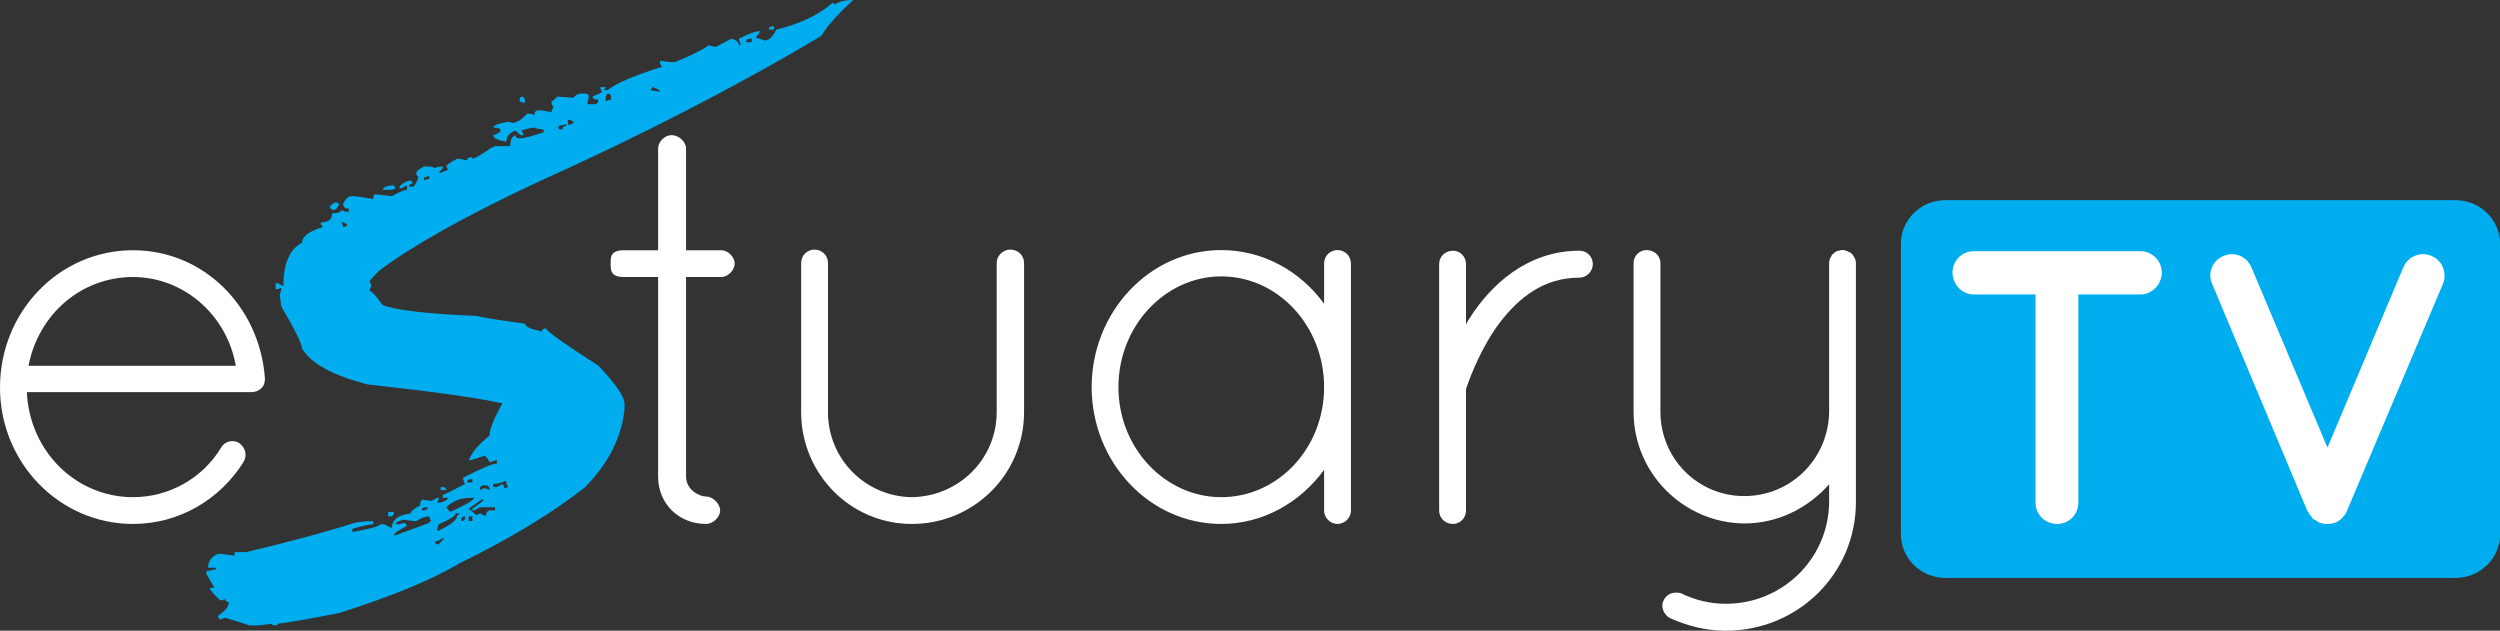 <?xml version="1.0" encoding="UTF-8"?>
<svg width="600" height="151.37" version="1.1" viewBox="0 0 158.75 40.049" xmlns="http://www.w3.org/2000/svg">
 <rect x="0" y="0" width="158.75" height="40.049" fill="#333333" stroke="none"/>
 <g transform="translate(28.734 -268.85)">
  <path d="m130.02 284.33c0-1.53-1.27-2.77-2.83-2.77h-32.389c-1.563 0-2.829 1.24-2.829 2.77v18.44c0 1.53 1.266 2.78 2.829 2.78h32.389c1.56 0 2.83-1.25 2.83-2.78z" fill="#00adef"/>
  <g fill="#fff">
   <path d="m-26.925 292.08h13.164c-0.569-3.26-3.337-5.64-6.53-5.64-3.264 0-5.997 2.34-6.634 5.64m-1.809 1.38c0-4.82 3.76-8.72 8.443-8.72 4.47 0 8.021 3.54 8.376 8.09v0.14c0 0.46-0.391 0.78-0.855 0.78h-14.26c0.178 3.8 3.156 6.67 6.739 6.67 2.306 0 4.434-1.21 5.607-3.16 0.25-0.42 0.782-0.5 1.136-0.28 0.391 0.28 0.532 0.77 0.282 1.2-1.491 2.38-4.078 3.94-7.025 3.94-4.683 0-8.443-3.9-8.443-8.66"/>
   <path d="m17.917 285.59c0 0.42-0.427 0.85-0.85 0.85h-2.237v12.67c0 0.85 0.85 1.27 1.277 1.27 0.428 0 0.887 0.46 0.887 0.89 0 0.42-0.459 0.85-0.887 0.85-1.737 0-3.051-1.28-3.051-3.01v-12.67h-2.164c-0.851 0-0.851-0.43-0.851-0.85 0-0.43 0-0.85 0.851-0.85h2.164v-6.46c0-0.43 0.427-0.85 0.851-0.85 0.463 0 0.923 0.42 0.923 0.85v6.46h2.237c0.423 0 0.85 0.42 0.85 0.85"/>
   <path d="m22.139 285.55c0-0.49 0.39-0.85 0.85-0.85 0.463 0 0.854 0.36 0.854 0.85v9.47c0 2.98 2.374 5.36 5.321 5.4 2.978-0.04 5.392-2.42 5.392-5.4v-9.47c0-0.49 0.428-0.85 0.851-0.85 0.5 0 0.887 0.36 0.887 0.85v9.47c0 3.91-3.156 7.1-7.13 7.1-3.902 0-7.025-3.19-7.025-7.1z"/>
   <path d="m55.346 293.43c0-3.9-2.943-7.03-6.53-7.03-3.547 0-6.529 3.13-6.529 7.03s2.982 6.99 6.529 6.99c3.587 0 6.53-3.09 6.53-6.99m1.704-7.84v15.68c0 0.46-0.391 0.85-0.854 0.85-0.46 0-0.85-0.39-0.85-0.85v-2.59c-1.492 2.06-3.866 3.44-6.53 3.44-4.574 0-8.23-3.94-8.23-8.69s3.656-8.7 8.23-8.7c2.664 0 5.038 1.35 6.53 3.41v-2.55c0-0.5 0.39-0.86 0.85-0.86 0.463 0 0.854 0.36 0.854 0.86"/>
   <path d="m62.652 285.62c0-0.49 0.391-0.85 0.887-0.85 0.427 0 0.818 0.36 0.818 0.85v3.84c0.068-0.15 0.141-0.29 0.246-0.43 1.314-2.06 3.619-4.26 6.956-4.26 0.46 0 0.851 0.36 0.851 0.85 0 0.46-0.391 0.86-0.851 0.86-2.269 0-3.833 1.27-5.038 2.83-1.173 1.56-1.846 3.34-2.096 4.05-0.068 0.14-0.068 0.21-0.068 0.28v7.63c0 0.49-0.391 0.85-0.818 0.85-0.496 0-0.887-0.36-0.887-0.85z"/>
   <path d="m74.998 285.55c0-0.46 0.391-0.82 0.814-0.82 0.5 0 0.891 0.36 0.891 0.82v9.44c0 2.98 2.374 5.36 5.32 5.36 2.982 0 5.356-2.38 5.393-5.36v-9.44c0-0.14 0.036-0.32 0.141-0.42 0-0.04 0.036-0.07 0.036-0.11 0.036 0 0.036-0.04 0.072-0.04 0.069-0.1 0.214-0.17 0.319-0.21h0.072c0.033 0 0.069-0.04 0.105-0.04h0.214c0.141 0.04 0.282 0.11 0.423 0.18 0.073 0.07 0.177 0.18 0.214 0.29 0.072 0.1 0.104 0.24 0.104 0.35v15.19c0 4.54-3.687 8.16-8.266 8.16-1.274 0-2.483-0.32-3.583-0.82-0.387-0.25-0.564-0.74-0.351-1.13 0.21-0.43 0.673-0.54 1.096-0.43 0.855 0.43 1.846 0.67 2.838 0.67 3.619 0 6.529-2.87 6.566-6.45v-1.14c-1.314 1.49-3.229 2.49-5.393 2.49-3.865-0.04-7.025-3.2-7.025-7.1z"/>
   <path d="m107.18 287.55h-3.94v13.21c0 0.77-0.59 1.36-1.36 1.36-0.74 0-1.36-0.59-1.36-1.36v-13.21h-3.907c-0.77 0-1.363-0.65-1.363-1.39 0-0.76 0.593-1.36 1.363-1.36h10.567c0.74 0 1.36 0.6 1.36 1.36 0 0.74-0.62 1.39-1.36 1.39"/>
   <path d="m118.26 301.87c-0.05-0.04-0.1-0.07-0.17-0.12 0-0.03-0.03-0.03-0.03-0.07-0.04-0.06-0.1-0.1-0.12-0.15 0 0-0.03 0-0.03-0.03-0.02-0.05-0.07-0.15-0.12-0.19l-6.06-14.45c-0.3-0.67 0.03-1.49 0.74-1.76 0.67-0.3 1.46 0.02 1.76 0.72l4.83 11.45 4.82-11.45c0.29-0.7 1.11-1.02 1.78-0.72 0.69 0.27 1.01 1.09 0.74 1.76l-6.11 14.45c-0.03 0.04-0.05 0.14-0.1 0.19 0 0.03 0 0.03-0.02 0.03-0.03 0.05-0.1 0.09-0.13 0.15-0.02 0.04-0.02 0.04-0.05 0.07-0.05 0.05-0.1 0.08-0.14 0.12l-0.05 0.03c-0.05 0.02-0.13 0.1-0.2 0.12-0.02 0-0.02 0-0.05 0.03-0.08 0-0.12 0.02-0.2 0.05h-0.05c-0.1 0.02-0.17 0.02-0.24 0.02-0.08 0-0.18 0-0.25-0.02h-0.05c-0.05-0.03-0.15-0.05-0.2-0.05 0-0.03-0.02-0.03-0.02-0.03h-0.03c-0.05-0.02-0.15-0.1-0.22-0.15z"/>
  </g>
  <path d="m20.421 270.73h-0.334c0-0.14 0.076-0.21 0.229-0.21h0.105zm-1.419 0.8v-0.22h-0.129c-0.157 0-0.233 0.07-0.233 0.22zm-5.836 3.15c0-0.1-0.157-0.2-0.467-0.3l-0.129 0.19zm-3.099 0.49v-0.19c-0.016-0.13-0.093-0.19-0.234-0.19l-0.101 0.19v0.3c0.153-0.07 0.266-0.11 0.335-0.11m-2.374 1.4-0.234-0.11h-0.129v0.3h0.129c0.153-0.03 0.234-0.1 0.234-0.19m-0.701 0.49c0-0.15 0.081-0.22 0.234-0.22v-0.08h-0.129c-0.153 0.06-0.274 0.08-0.363 0.08v0.22zm-2.398-1.69h-0.105c-0.153-0.02-0.23-0.09-0.23-0.2 0-0.13 0.076-0.19 0.23-0.19l0.105 0.19zm-1.06 24.41c-0.085-0.12-0.129-0.26-0.129-0.41-0.31 0.14-0.584 0.21-0.826 0.21v0.2h0.234l0.359-0.2c0.089 0.12 0.129 0.21 0.129 0.28zm-1.189 0.19v-0.11c-0.032-0.13-0.109-0.19-0.23-0.19h-0.129c-0.157 0-0.234 0.06-0.234 0.19v0.11l0.234-0.11h0.129zm-1.084 1.67h-0.234v0.3h0.234zm0.854 0c0-0.26 0.109-0.38 0.335-0.38h0.258v-0.2h-0.955l-0.363 0.2h-0.129v-0.11c0.484-0.33 0.726-0.53 0.726-0.58h-0.129l-0.826 0.58 0.488 0.41 0.234-0.11zm-0.854-2.16v-0.2h-0.101c-0.157 0-0.234 0.07-0.234 0.2zm-0.464 2.27v-0.11c-0.157 0-0.234 0.07-0.234 0.21v0.09c0.157-0.01 0.234-0.08 0.234-0.19m0.593-1.29h-0.23c-0.637 0-1.153 0.2-1.552 0.6l0.234 0.3c0.963-0.43 1.479-0.73 1.548-0.9m-1.782-0.49h-0.359v-0.19h0.129c0.153 0 0.23 0.06 0.23 0.19m0.826 1.48h-0.23c0 0.15-0.363 0.38-1.084 0.69l-0.105 0.4h0.105c0.79-0.36 1.185-0.69 1.185-0.98 0.089 0 0.129-0.04 0.129-0.11m-1.314 1.97 0.359-0.39h-0.101c-0.21 0.13-0.371 0.2-0.492 0.2 0 0.12 0.077 0.19 0.234 0.19m-0.597-23.21v-0.19c-0.153 0.07-0.266 0.1-0.335 0.1v0.19c0.137-0.07 0.25-0.1 0.335-0.1m-0.101 20.85h-0.133c-0.153 0-0.23 0.06-0.23 0.2h0.129c0.153-0.04 0.234-0.1 0.234-0.2m0.23 0.88c-0.085-0.13-0.129-0.23-0.129-0.3-0.258 0-0.532 0.1-0.826 0.3h-0.129l-0.697-0.09c-0.327 0.09-0.492 0.18-0.492 0.29h0.262c0.153-0.06 0.266-0.09 0.335-0.09l0.129 0.19c-0.552 0.29-0.826 0.49-0.826 0.6h0.101l2.144-0.79c0-0.08 0.044-0.11 0.129-0.11m-2.608-0.3h-0.129v-0.28h0.363v0.09c-0.036 0.13-0.113 0.19-0.234 0.19m0.105-20.74h-0.597c0.089-0.19 0.331-0.28 0.726-0.28l0.101 0.19zm-2.841 2.18-0.258-0.11h-0.105c0.073 0.13 0.105 0.23 0.105 0.3 0.173-0.01 0.258-0.08 0.258-0.19m-0.85-0.9c-0.157-0.02-0.234-0.08-0.234-0.19 0-0.09 0.121-0.19 0.363-0.3l0.23 0.1c-0.121 0.26-0.238 0.39-0.359 0.39m-3.692 26.38c-0.157 0-0.234-0.03-0.234-0.1l-0.826 0.1h-0.597l-1.547-0.49c-0.154 0.07-0.274 0.11-0.363 0.11l-0.101-0.22c0.464-0.31 0.697-0.6 0.697-0.87-0.157-0.03-0.233-0.1-0.233-0.2l-0.234 0.09c-0.101 0-0.343-0.23-0.722-0.69v-0.11h0.234v-0.08l-0.467-0.8v-0.19l0.596-0.1v-0.11h-0.492c0-0.4 0.206-0.7 0.621-0.88h0.23l0.826 0.11v-0.22h0.726c2.752-0.65 5.05-1.27 6.892-1.86 0.415-0.08 0.81-0.11 1.189-0.11v0.2c-0.206 0-0.645 0.09-1.318 0.29v0.2c1.084-0.19 1.681-0.35 1.782-0.49h0.258l0.363 0.21h0.105c0-0.49 0.395-0.79 1.185-0.9 0-0.13 0.202-0.29 0.597-0.5 0-0.14 0.044-0.27 0.129-0.38l0.593 0.09 0.363-0.2h0.105v0.11l-0.105 0.19h0.234c0.31-0.1 0.464-0.2 0.464-0.3h-0.335v-0.19c0.069 0 0.54-0.23 1.419-0.69-0.085-0.12-0.129-0.26-0.129-0.4 1.153-0.59 1.87-0.89 2.144-0.89v-0.21h-0.105c-0.153 0.07-0.274 0.11-0.363 0.11-0.121-0.26-0.238-0.39-0.359-0.39-0.536 0.19-0.855 0.28-0.955 0.28 0.173-0.48 0.609-1.01 1.314-1.56 0-0.4 0.278-1.09 0.826-2.08h-0.129c-1.443-0.33-4.26-0.72-8.444-1.18-2.201-0.57-3.587-1.33-4.155-2.27 0-0.29-0.439-1.18-1.317-2.68-0.069-0.47-0.101-0.74-0.101-0.79 0.068-0.12 0.101-0.24 0.101-0.39l-0.234 0.08h-0.125v-0.38h0.125l0.363 0.19c0-1.43 0.399-2.35 1.188-2.76 0-0.4 0.439-0.73 1.318-0.99l-0.129-0.19v-0.11c0.48 0 0.722-0.19 0.722-0.58 0.395 0 0.592-0.07 0.592-0.21l0.234 0.11h0.234v-0.19c-0.242 0-0.363-0.11-0.363-0.31 0.137-0.32 0.335-0.49 0.593-0.49 0.21 0 0.649 0.07 1.318 0.19 0-0.2 0.044-0.3 0.129-0.3l1.06 0.11c0.48-0.27 0.798-0.4 0.955-0.4v-0.28l-0.363 0.19h-0.101v-0.11c0-0.08 0.198-0.22 0.593-0.39 0.153 0 0.23 0.07 0.23 0.2-0.153 0-0.23 0.06-0.23 0.19h0.23c0.105 0 0.226-0.19 0.363-0.58l-0.129-0.21v-0.09c0-0.1 0.165-0.23 0.492-0.4h0.234c0.169 0 0.327 0.03 0.464 0.1 0.137-0.07 0.302-0.1 0.492-0.1v0.1l-0.258 0.3h0.129l0.464-0.19-0.105-0.21c0-0.1 0.234-0.27 0.697-0.5l0.621 0.11c0-0.13 0.077-0.19 0.234-0.19 0.069 0 0.101 0.02 0.101 0.08 0.137 0 0.536-0.23 1.189-0.68l0.258-0.11h0.955c0-0.41 0.113-0.64 0.335-0.69 0 0.13 0.089 0.19 0.262 0.19h0.101c0.157 0 0.629-0.12 1.419-0.38v-0.19c-0.258 0-0.455-0.04-0.592-0.11-0.137 0-0.411 0.06-0.826 0.19l0.129 0.2v0.1h-0.129c-0.052 0-0.173-0.1-0.363-0.3-0.395 0.14-0.593 0.38-0.593 0.71-0.552-0.1-0.826-0.24-0.826-0.41 0.31-0.1 0.464-0.2 0.464-0.3 0-0.13-0.153-0.19-0.464-0.19 0-0.13 0.318-0.26 0.955-0.38l0.234 0.08c0.29 0 0.609-0.19 0.955-0.58h0.23l0.234 0.09c0-0.2 0.089-0.3 0.258-0.3h0.234l0.593 0.11c0-0.08 0.044-0.18 0.129-0.31-0.085-0.11-0.129-0.24-0.129-0.38 0.069 0 0.189-0.1 0.363-0.3l1.06 0.08c0-0.08 0.117-0.17 0.359-0.27h0.363c0.153 0 0.234 0.06 0.234 0.19l-0.105 0.49h0.464c0.157-0.03 0.234-0.09 0.234-0.19v-0.11c-0.242 0-0.363-0.06-0.363-0.19 0.399-0.16 0.597-0.26 0.597-0.3-0.069-0.13-0.105-0.23-0.105-0.3h0.363l-0.129 0.19h0.23c0.552-0.44 1.705-0.93 3.462-1.48l-0.129-0.19v-0.19l0.593 0.08h0.363c1.152-0.48 1.866-0.84 2.144-1.07 0.137 0.06 0.298 0.09 0.487 0.09l0.931-0.5c0.327 0.07 0.492 0.21 0.492 0.41h0.101v-0.11c-0.069-0.13-0.101-0.23-0.101-0.3 0.637-0.33 1.076-0.49 1.314-0.49v0.11l-0.258 0.3 0.597 0.19c0.258-0.01 0.499-0.24 0.721-0.69 1.499-0.37 2.684-0.93 3.563-1.69 0.089 0 0.129 0.04 0.129 0.11 0.278-0.2 0.673-0.3 1.189-0.3-0.983 0.9-1.652 1.65-2.015 2.27-5.337 3.19-11.415 6.32-18.23 9.39-4.405 2.07-7.694 3.91-9.863 5.53-0.395 0.4-0.597 0.63-0.597 0.68 0.073 0.13 0.105 0.23 0.105 0.3-0.069 0.13-0.105 0.23-0.105 0.3 0.121 0 0.399 0.3 0.826 0.9 0.846 0.33 2.833 0.56 5.965 0.69 0.447 0.11 1.475 0.28 3.075 0.49 0 0.19 0.359 0.35 1.084 0.5 0-0.13 0.077-0.2 0.23-0.2 0.173 0.26 1.286 1.05 3.333 2.36 1.12 1.16 1.676 1.98 1.676 2.46v0.3c-0.189 1.81-1.024 3.45-2.503 4.96-2.031 1.61-4.691 3.23-7.98 4.84-1.721 1.03-4.26 2.08-7.617 3.15-1.653 0.33-2.958 0.56-3.925 0.69 0 0.07-0.041 0.1-0.125 0.1" fill="#00adef"/>
 </g>
</svg>
